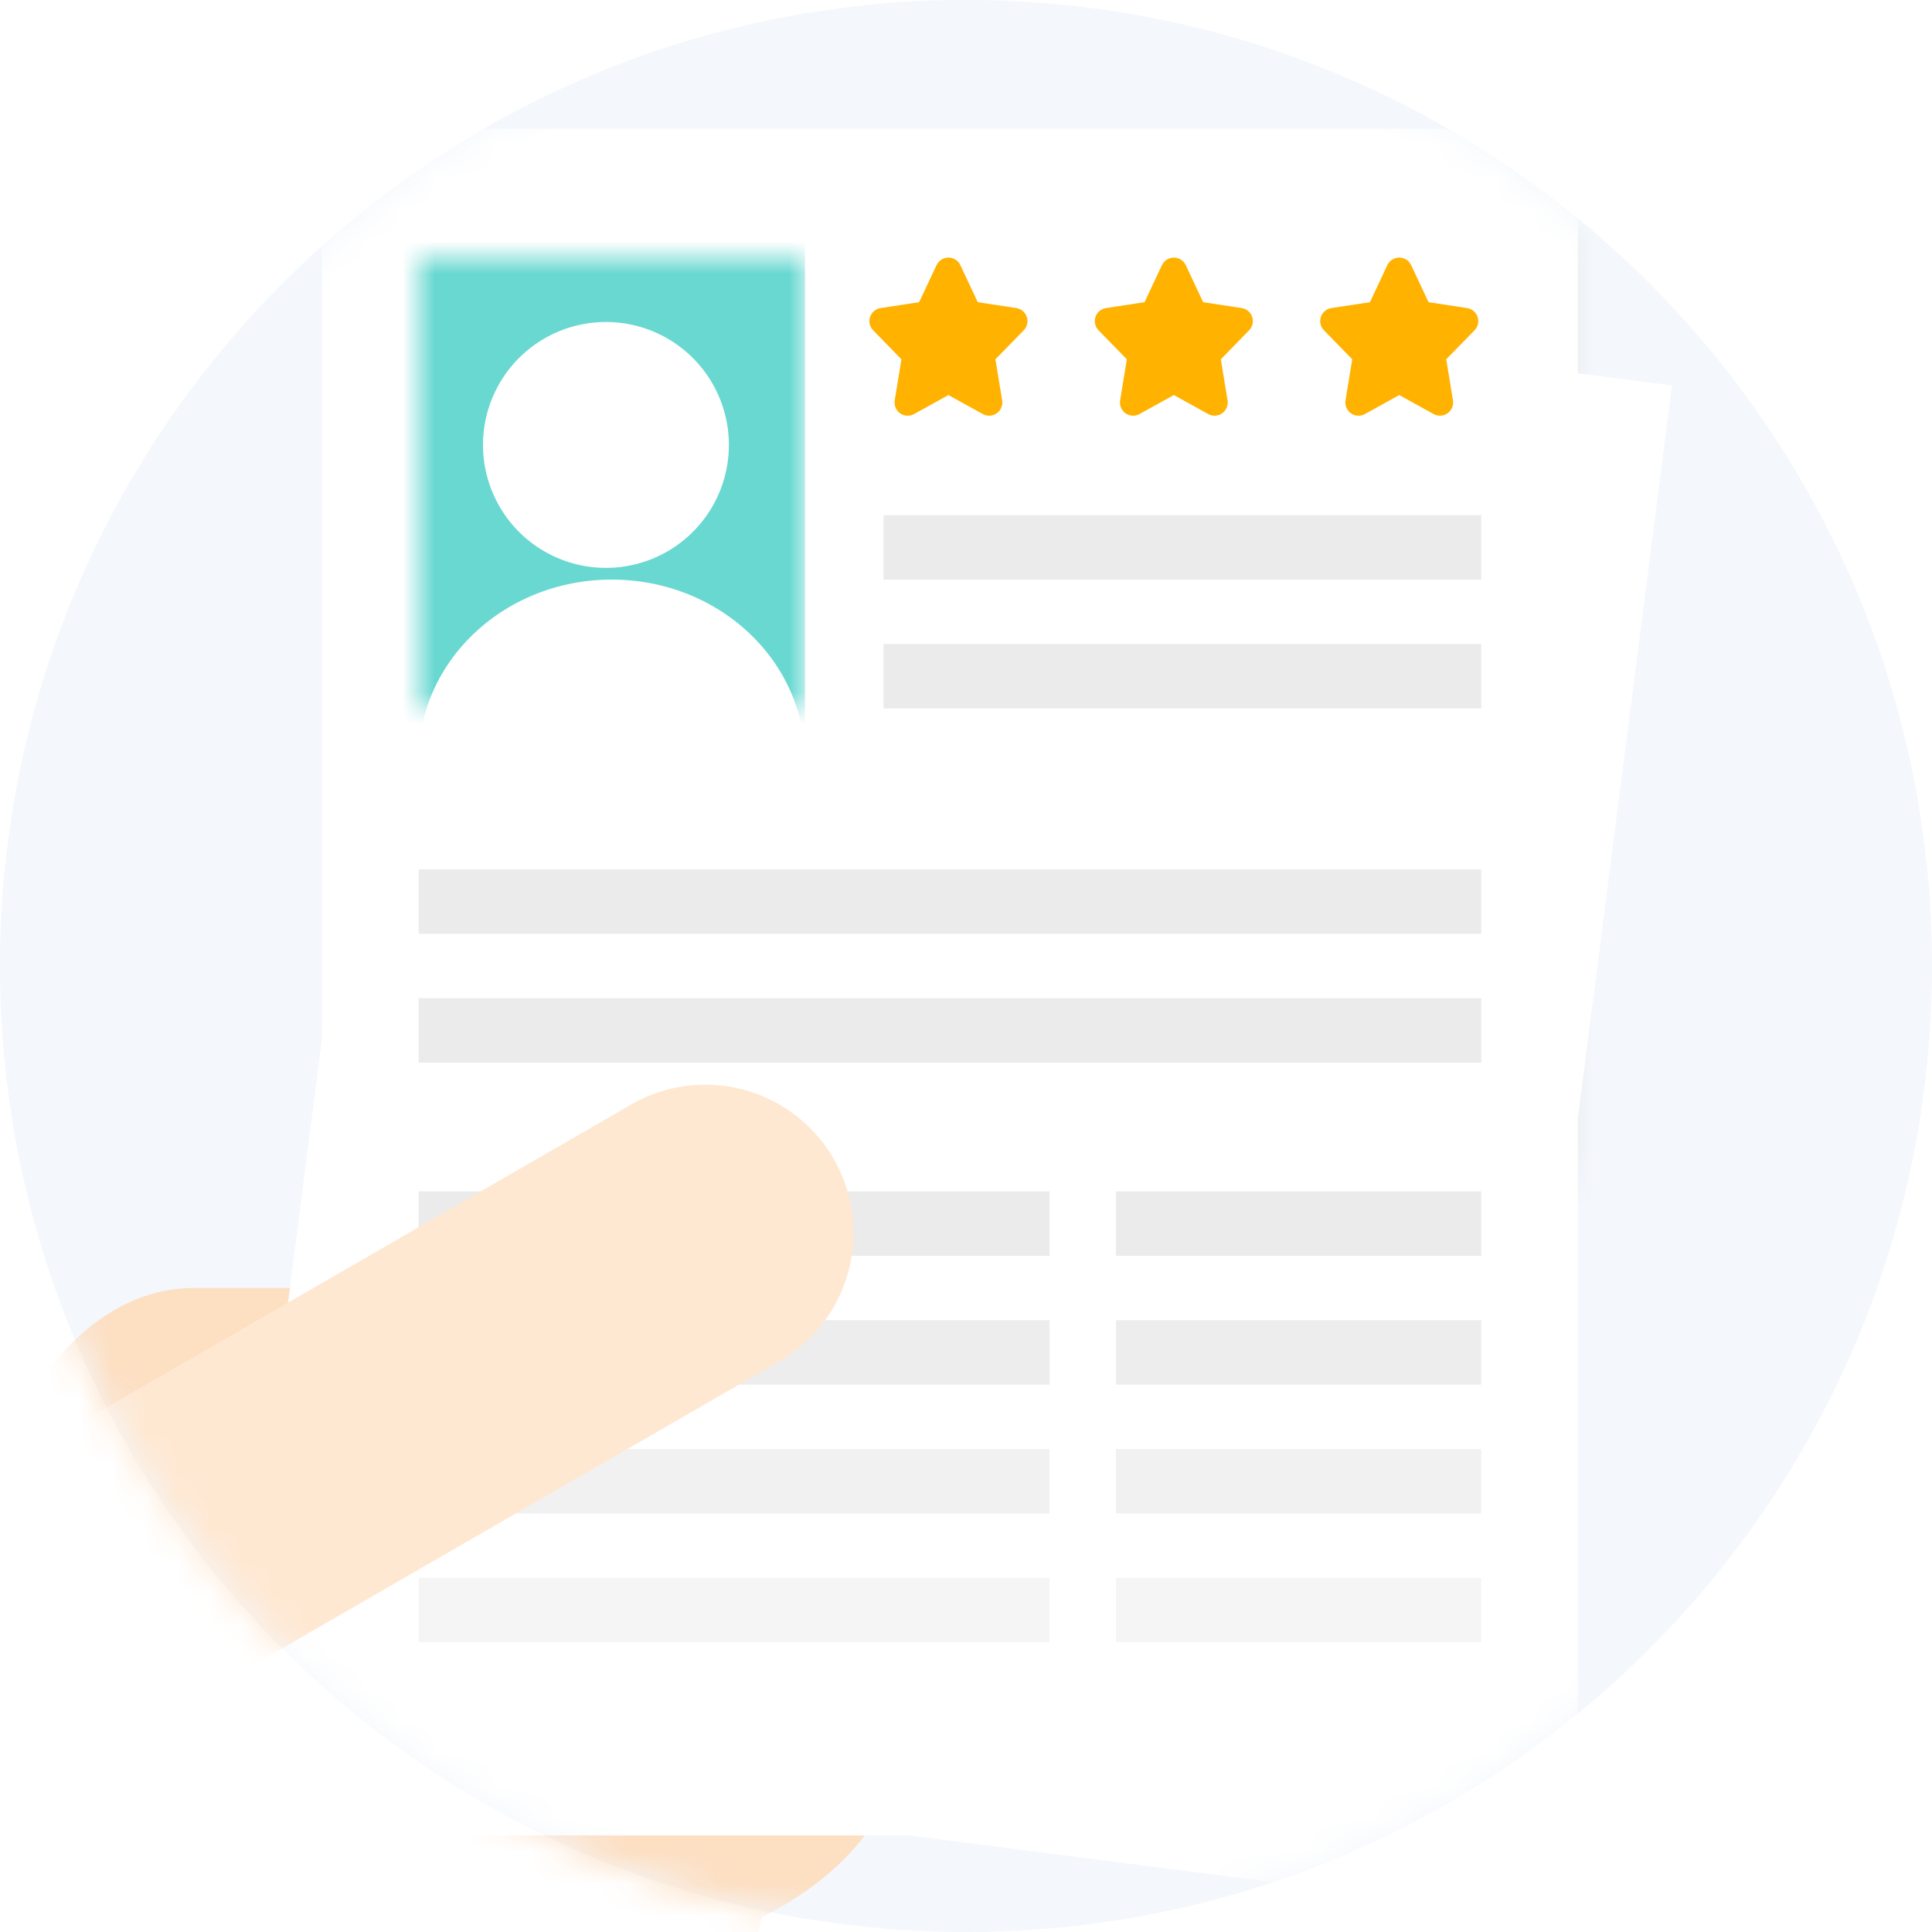 <svg width="60" height="60" fill="none" xmlns="http://www.w3.org/2000/svg"><g filter="url(#filter0_d)"><path d="M10 3h7l-4 2.5L10 8V3z" fill="#fff"/></g><g filter="url(#filter1_d)"><path d="M42.5 3H49v4.5L42.5 3z" fill="#fff"/></g><path fill-rule="evenodd" clip-rule="evenodd" d="M30 60C13.431 60 0 46.569 0 30 0 13.431 13.431 0 30 0c16.569 0 30 13.431 30 30 0 16.569-13.431 30-30 30z" fill="#F4F7FC"/><mask id="a" maskUnits="userSpaceOnUse" x="0" y="0" width="60" height="60"><path fill-rule="evenodd" clip-rule="evenodd" d="M30 60C13.431 60 0 46.569 0 30 0 13.431 13.431 0 30 0c16.569 0 30 13.431 30 30 0 16.569-13.431 30-30 30z" fill="#fff"/></mask><g mask="url(#a)"><path fill-rule="evenodd" clip-rule="evenodd" d="M-1 50.826C-1 44.847 2.141 40 6.014 40h10.972C20.86 40 24 44.858 24 50.826v5.348C24 62.153 20.859 67 16.986 67H6.014C2.14 67-1 62.142-1 56.174v-5.348z" fill="#FDDFC2"/><mask id="b" maskUnits="userSpaceOnUse" x="11" y="7" width="38" height="30"><path fill-rule="evenodd" clip-rule="evenodd" d="M11 7h38v29.556H11V7z" fill="#fff"/></mask><g mask="url(#b)"><path fill-rule="evenodd" clip-rule="evenodd" d="M11 7h39.407v30.963H11V7z" fill="#E9EBED"/></g><path fill-rule="evenodd" clip-rule="evenodd" d="M-11 50.218C-11 46.23-6.1 43-.059 43h17.117C23.101 43 28 46.239 28 50.218v3.564C28 57.77 23.1 61 17.058 61H-.059C-6.1 61-11 57.761-11 53.782v-3.564z" fill="#FDDFC2"/><path fill-rule="evenodd" clip-rule="evenodd" d="M13.244 7l38.682 4.97-6.076 47.294-38.682-4.97L13.244 7z" fill="#fff"/><g filter="url(#filter2_d)"><path fill-rule="evenodd" clip-rule="evenodd" d="M10 3h39v53H10V3z" fill="#fff"/></g><path opacity=".6" fill="#DDD" d="M27.438 16h18.563v2H27.438zm0 4h18.563v2H27.438zM13 27h33v2H13zm0 4h33v2H13zm21.656 6H46v2H34.656z"/><path opacity=".5" fill="#DDD" d="M34.656 41H46v2H34.656z"/><path opacity=".6" fill="#DDD" d="M13 37h19.594v2H13z"/><path opacity=".5" fill="#DDD" d="M13 41h19.594v2H13z"/><path opacity=".4" fill="#DDD" d="M13 45h19.594v2H13zm21.656 0H46v2H34.656z"/><path opacity=".3" fill="#DDD" d="M13 49h19.594v2H13zm21.656 0H46v2H34.656z"/><mask id="c" maskUnits="userSpaceOnUse" x="13" y="8" width="12" height="14"><path fill="#C4C4C4" d="M13 8h12v14H13z"/></mask><g mask="url(#c)"><path fill="#68D8D1" d="M12 7h13v17H12z"/><path d="M24.985 24c-1.628 1.25-3.713 2-5.985 2-2.272 0-4.357-.75-5.985-2a5.301 5.301 0 01-.015-.4c0-3.093 2.686-5.6 6-5.6s6 2.507 6 5.6c0 .134-.005.268-.015.4z" fill="#fff"/><path fill-rule="evenodd" clip-rule="evenodd" d="M18.818 17.636a3.818 3.818 0 100-7.636 3.818 3.818 0 000 7.636z" fill="#fff"/></g><path fill-rule="evenodd" clip-rule="evenodd" d="M29.454 11.801l-1.264.7.242-1.481-1.023-1.048 1.413-.216.633-1.347.632 1.347 1.413.216-1.023 1.048.242 1.48-1.265-.699zm7.001 0l-1.265.7.242-1.481-1.023-1.048 1.413-.216.633-1.347.632 1.347 1.413.216-1.023 1.048.242 1.48-1.264-.699zm7 0l-1.265.7.242-1.481-1.023-1.048 1.413-.216.633-1.347.632 1.347 1.413.216-1.023 1.048.242 1.48-1.264-.699z" fill="#FFB200" stroke="#FFB200" stroke-width=".818" stroke-linecap="round" stroke-linejoin="round"/><path fill-rule="evenodd" clip-rule="evenodd" d="M1.302 50.182A4.604 4.604 0 012.978 43.9l16.631-9.602a4.602 4.602 0 016.28 1.69 4.604 4.604 0 01-1.676 6.284L7.582 51.873a4.602 4.602 0 01-6.28-1.69z" fill="#FFE8D2"/></g><defs><filter id="filter0_d" x="7" y="1" width="13" height="11" filterUnits="userSpaceOnUse" color-interpolation-filters="sRGB"><feFlood flood-opacity="0" result="BackgroundImageFix"/><feColorMatrix in="SourceAlpha" values="0 0 0 0 0 0 0 0 0 0 0 0 0 0 0 0 0 0 127 0"/><feOffset dy="1"/><feGaussianBlur stdDeviation="1.5"/><feColorMatrix values="0 0 0 0 0 0 0 0 0 0 0 0 0 0 0 0 0 0 0.2 0"/><feBlend in2="BackgroundImageFix" result="effect1_dropShadow"/><feBlend in="SourceGraphic" in2="effect1_dropShadow" result="shape"/></filter><filter id="filter1_d" x="39.5" y="1" width="12.5" height="10.5" filterUnits="userSpaceOnUse" color-interpolation-filters="sRGB"><feFlood flood-opacity="0" result="BackgroundImageFix"/><feColorMatrix in="SourceAlpha" values="0 0 0 0 0 0 0 0 0 0 0 0 0 0 0 0 0 0 127 0"/><feOffset dy="1"/><feGaussianBlur stdDeviation="1.5"/><feColorMatrix values="0 0 0 0 0 0 0 0 0 0 0 0 0 0 0 0 0 0 0.2 0"/><feBlend in2="BackgroundImageFix" result="effect1_dropShadow"/><feBlend in="SourceGraphic" in2="effect1_dropShadow" result="shape"/></filter><filter id="filter2_d" x="7" y="1" width="45" height="59" filterUnits="userSpaceOnUse" color-interpolation-filters="sRGB"><feFlood flood-opacity="0" result="BackgroundImageFix"/><feColorMatrix in="SourceAlpha" values="0 0 0 0 0 0 0 0 0 0 0 0 0 0 0 0 0 0 127 0"/><feOffset dy="1"/><feGaussianBlur stdDeviation="1.5"/><feColorMatrix values="0 0 0 0 0 0 0 0 0 0 0 0 0 0 0 0 0 0 0.2 0"/><feBlend in2="BackgroundImageFix" result="effect1_dropShadow"/><feBlend in="SourceGraphic" in2="effect1_dropShadow" result="shape"/></filter></defs></svg>
